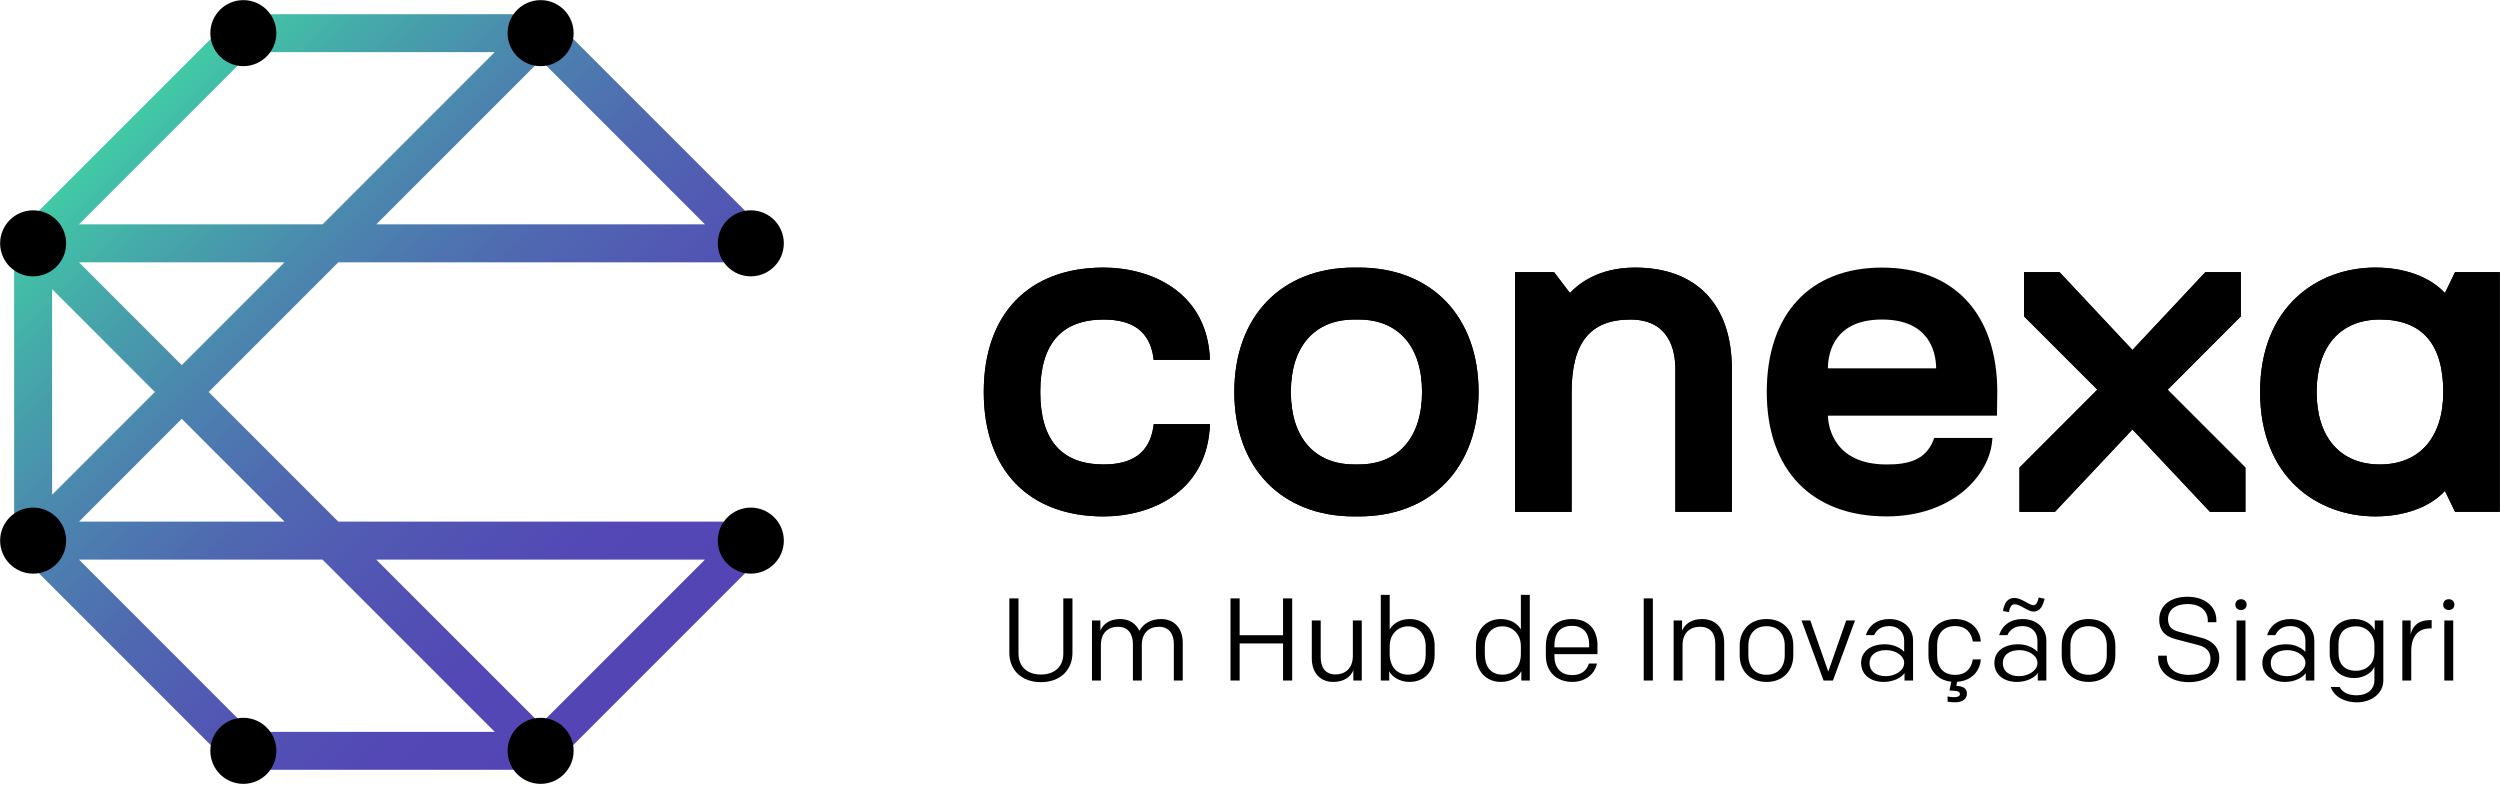 <svg width="235px" height="74px" xmlns="http://www.w3.org/2000/svg" style="align-content: normal; align-items: normal; align-self: auto; alignment-baseline: auto; animation-delay: 0s; animation-direction: normal; animation-duration: 0s; animation-fill-mode: none; animation-iteration-count: 1; animation-name: none; animation-play-state: running; animation-timing-function: ease; appearance: none; backdrop-filter: none; backface-visibility: visible; background-attachment: scroll; background-blend-mode: normal; background-clip: border-box; background-color: rgba(0, 0, 0, 0); background-image: none; background-origin: padding-box; background-position: 0% 0%; background-repeat: repeat; background-size: auto; baseline-shift: 0px; block-size: 74px; border-block-end-color: rgb(0, 0, 0); border-block-end-style: none; border-block-end-width: 0px; border-block-start-color: rgb(0, 0, 0); border-block-start-style: none; border-block-start-width: 0px; border-bottom-color: rgb(0, 0, 0); border-bottom-left-radius: 0px; border-bottom-right-radius: 0px; border-bottom-style: none; border-bottom-width: 0px; border-collapse: separate; border-image-outset: 0; border-image-repeat: stretch; border-image-slice: 100%; border-image-source: none; border-image-width: 1; border-inline-end-color: rgb(0, 0, 0); border-inline-end-style: none; border-inline-end-width: 0px; border-inline-start-color: rgb(0, 0, 0); border-inline-start-style: none; border-inline-start-width: 0px; border-left-color: rgb(0, 0, 0); border-left-style: none; border-left-width: 0px; border-right-color: rgb(0, 0, 0); border-right-style: none; border-right-width: 0px; border-top-color: rgb(0, 0, 0); border-top-left-radius: 0px; border-top-right-radius: 0px; border-top-style: none; border-top-width: 0px; bottom: auto; box-shadow: none; box-sizing: content-box; break-after: auto; break-before: auto; break-inside: auto; buffered-rendering: auto; caption-side: top; caret-color: rgb(0, 0, 0); clear: none; clip: auto; clip-path: none; clip-rule: nonzero; color: rgb(0, 0, 0); color-interpolation: srgb; color-interpolation-filters: linearrgb; color-rendering: auto; column-count: auto; column-gap: normal; column-rule-color: rgb(0, 0, 0); column-rule-style: none; column-rule-width: 0px; column-span: none; column-width: auto; content: normal; cursor: auto; cx: 0px; cy: 0px; d: none; direction: ltr; display: block; dominant-baseline: auto; empty-cells: show; fill: rgb(0, 0, 0); fill-opacity: 1; fill-rule: nonzero; filter: none; flex-basis: auto; flex-direction: row; flex-grow: 0; flex-shrink: 1; flex-wrap: nowrap; float: none; flood-color: rgb(0, 0, 0); flood-opacity: 1; font-family: &quot;Times New Roman&quot;; font-kerning: auto; font-optical-sizing: auto; font-size: 16px; font-stretch: 100%; font-style: normal; font-variant: normal; font-variant-caps: normal; font-variant-east-asian: normal; font-variant-ligatures: normal; font-variant-numeric: normal; font-weight: 400; grid-auto-columns: auto; grid-auto-flow: row; grid-auto-rows: auto; grid-column-end: auto; grid-column-start: auto; grid-row-end: auto; grid-row-start: auto; grid-template-areas: none; grid-template-columns: none; grid-template-rows: none; height: 74px; hyphens: manual; image-orientation: from-image; image-rendering: auto; inline-size: 235px; inset-block-end: auto; inset-block-start: auto; inset-inline-end: auto; inset-inline-start: auto; isolation: auto; justify-content: normal; justify-items: normal; justify-self: auto; left: auto; letter-spacing: normal; lighting-color: rgb(255, 255, 255); line-break: auto; line-height: normal; list-style-image: none; list-style-position: outside; list-style-type: disc; margin-block-end: 0px; margin-block-start: 0px; margin-bottom: 0px; margin-inline-end: 0px; margin-inline-start: 0px; margin-left: 0px; margin-right: 0px; margin-top: 0px; marker-end: none; marker-mid: none; marker-start: none; mask-type: luminance; max-block-size: none; max-height: none; max-inline-size: none; max-width: none; min-block-size: 0px; min-height: 0px; min-inline-size: 0px; min-width: 0px; mix-blend-mode: normal; object-fit: fill; object-position: 50% 50%; offset-distance: 0px; offset-path: none; offset-rotate: auto 0deg; opacity: 1; order: 0; orphans: 2; outline-color: rgb(0, 0, 0); outline-offset: 0px; outline-style: none; outline-width: 0px; overflow-anchor: auto; overflow-wrap: normal; overflow-x: visible; overflow-y: visible; overscroll-behavior-block: auto; overscroll-behavior-inline: auto; padding-block-end: 0px; padding-block-start: 0px; padding-bottom: 0px; padding-inline-end: 0px; padding-inline-start: 0px; padding-left: 0px; padding-right: 0px; padding-top: 0px; paint-order: normal; perspective: none; perspective-origin: 117.5px 37px; pointer-events: auto; position: static; r: 0px; resize: none; right: auto; row-gap: normal; ruby-position: over; rx: auto; ry: auto; scroll-behavior: auto; scroll-margin-block-end: 0px; scroll-margin-block-start: 0px; scroll-margin-inline-end: 0px; scroll-margin-inline-start: 0px; scroll-padding-block-end: auto; scroll-padding-block-start: auto; scroll-padding-inline-end: auto; scroll-padding-inline-start: auto; shape-image-threshold: 0; shape-margin: 0px; shape-outside: none; shape-rendering: auto; speak: normal; stop-color: rgb(0, 0, 0); stop-opacity: 1; stroke: none; stroke-dasharray: none; stroke-dashoffset: 0px; stroke-linecap: butt; stroke-linejoin: miter; stroke-miterlimit: 4; stroke-opacity: 1; stroke-width: 1px; tab-size: 8; table-layout: auto; text-align: start; text-align-last: auto; text-anchor: start; text-decoration: none solid rgb(0, 0, 0); text-decoration-color: rgb(0, 0, 0); text-decoration-line: none; text-decoration-skip-ink: auto; text-decoration-style: solid; text-indent: 0px; text-overflow: clip; text-rendering: auto; text-shadow: none; text-size-adjust: auto; text-transform: none; text-underline-position: auto; top: auto; touch-action: auto; transform: none; transform-origin: 117.5px 37px; transform-style: flat; transition-delay: 0s; transition-duration: 0s; transition-property: all; transition-timing-function: ease; unicode-bidi: normal; user-select: auto; vector-effect: none; vertical-align: baseline; visibility: visible; white-space: normal; widows: 2; width: 235px; will-change: auto; word-break: normal; word-spacing: 0px; writing-mode: horizontal-tb; x: 0px; y: 0px; z-index: auto; zoom: 5; -webkit-app-region: none; -webkit-border-horizontal-spacing: 0px; -webkit-border-image: none; -webkit-border-vertical-spacing: 0px; -webkit-box-align: stretch; -webkit-box-decoration-break: slice; -webkit-box-direction: normal; -webkit-box-flex: 0; -webkit-box-ordinal-group: 1; -webkit-box-orient: horizontal; -webkit-box-pack: start; -webkit-box-reflect: none; -webkit-font-smoothing: auto; -webkit-highlight: none; -webkit-hyphenate-character: auto; -webkit-line-break: auto; -webkit-line-clamp: none; -webkit-locale: auto; -webkit-mask-box-image: none; -webkit-mask-box-image-outset: 0; -webkit-mask-box-image-repeat: stretch; -webkit-mask-box-image-slice: 0 fill; -webkit-mask-box-image-source: none; -webkit-mask-box-image-width: auto; -webkit-mask-clip: border-box; -webkit-mask-composite: source-over; -webkit-mask-image: none; -webkit-mask-origin: border-box; -webkit-mask-position: 0% 0%; -webkit-mask-repeat: repeat; -webkit-mask-size: auto; -webkit-print-color-adjust: economy; -webkit-rtl-ordering: logical; -webkit-tap-highlight-color: rgba(0, 0, 0, 0.18); -webkit-text-combine: none; -webkit-text-decorations-in-effect: none; -webkit-text-emphasis-color: rgb(0, 0, 0); -webkit-text-emphasis-position: over right; -webkit-text-emphasis-style: none; -webkit-text-fill-color: rgb(0, 0, 0); -webkit-text-orientation: vertical-right; -webkit-text-security: none; -webkit-text-stroke-color: rgb(0, 0, 0); -webkit-text-stroke-width: 0px; -webkit-user-drag: auto; -webkit-user-modify: read-only; -webkit-writing-mode: horizontal-tb;" version="1.1" xmlns:xlink="http://www.w3.org/1999/xlink"><style xmlns="" type="text/css"></style><svg xmlns:xlink="http://www.w3.org/1999/xlink" viewBox="0 0 235 74" version="1.1">
    <!-- Generator: Sketch 53.2 (72643) - https://sketchapp.com -->
    <title>logo</title>
    <desc>Created with Sketch.</desc>
    <defs>
        <linearGradient x1="85.358%" y1="85.352%" x2="14.644%" y2="14.642%" id="linearGradient-1">
            <stop stop-color="#5444B5" offset="0%"/>
            <stop stop-color="#5348B5" offset="16.84%"/>
            <stop stop-color="#5255B3" offset="34.29%"/>
            <stop stop-color="#4F69B1" offset="52.02%"/>
            <stop stop-color="#4B86AE" offset="69.95%"/>
            <stop stop-color="#45ABA9" offset="87.85%"/>
            <stop stop-color="#41C9A6" offset="100%"/>
        </linearGradient>
    </defs>
    <g id="Page-1" stroke="none" stroke-width="1" fill="none" fill-rule="evenodd">
        <g id="HOME-" transform="translate(-250, -17)" fill-rule="nonzero">
            <g id="navbar" transform="translate(250, 17)">
                <g id="logo">
                    <g id="Group" transform="translate(92.473, 25.123)" fill="#000000">
                        <g>
                            <path d="M34.817,23.42 L35.248,23.42 C42.091,23.42 46.513,18.829 46.513,11.725 C46.513,4.621 42.091,0.029 35.248,0.029 L34.817,0.029 C27.974,0.029 23.552,4.62 23.552,11.724 C23.552,18.828 27.974,23.42 34.817,23.42 Z M34.817,4.913 L35.248,4.913 C38.974,4.913 41.198,7.459 41.198,11.724 C41.198,15.989 38.974,18.535 35.248,18.535 L34.817,18.535 C31.091,18.535 28.867,15.989 28.867,11.724 C28.867,7.459 31.091,4.913 34.817,4.913 Z" id="Shape"/>
                            <path d="M70.323,22.99 L70.323,9.573 C70.323,3.508 67.001,0.03 61.21,0.03 C57.715,0.03 55.817,1.639 55.101,2.422 L53.611,0.46 L49.946,0.46 L49.946,22.99 L55.261,22.99 L55.261,11.724 C55.261,7.077 57.015,4.913 60.781,4.913 C64.461,4.913 65.011,7.832 65.011,9.572 L65.011,22.989 L70.323,22.989 L70.323,22.99 Z" id="Path"/>
                            <polygon id="Path" points="118.166 4.617 118.166 0.459 114.833 0.459 107.977 7.773 101.122 0.459 97.788 0.459 97.788 4.617 104.675 11.504 97.358 18.832 97.358 22.99 100.689 22.99 107.977 15.245 115.265 22.99 118.596 22.99 118.596 18.832 111.28 11.515"/>
                            <path d="M138.303,0.459 L137.349,2.425 C135.969,0.916 133.57,0.028 130.811,0.028 C125.418,0.028 119.977,3.645 119.977,11.723 C119.977,19.801 125.418,23.418 130.811,23.418 C133.57,23.418 135.969,22.53 137.349,21.021 L138.303,22.987 L142.506,22.987 L142.506,0.459 L138.303,0.459 Z M131.242,18.536 C127.516,18.536 125.291,15.99 125.291,11.724 C125.291,7.459 127.516,4.913 131.242,4.913 C135.191,4.913 137.193,7.205 137.193,11.724 C137.193,15.99 134.968,18.536 131.242,18.536 Z" id="Shape"/>
                            <path d="M15.931,15.085 C15.544,17.408 14.018,18.536 11.264,18.536 C7.315,18.536 5.313,16.244 5.313,11.725 C5.313,7.205 7.315,4.914 11.264,4.914 C14.017,4.914 15.544,6.042 15.931,8.365 L15.965,8.704 L21.254,8.704 L21.237,8.243 C20.77,2.181 15.574,0.03 11.265,0.03 C4.211,0.03 -2.27373675e-13,4.402 -2.27373675e-13,11.725 C-2.27373675e-13,19.047 4.211,23.42 11.265,23.42 C15.574,23.42 20.771,21.269 21.237,15.206 L21.268,14.745 L15.977,14.745 L15.931,15.085 Z" id="Path"/>
                        </g>
                        <g>
                            <path d="M34.817,23.42 L35.248,23.42 C42.091,23.42 46.513,18.829 46.513,11.725 C46.513,4.621 42.091,0.029 35.248,0.029 L34.817,0.029 C27.974,0.029 23.552,4.62 23.552,11.724 C23.552,18.828 27.974,23.42 34.817,23.42 Z M34.817,4.913 L35.248,4.913 C38.974,4.913 41.198,7.459 41.198,11.724 C41.198,15.989 38.974,18.535 35.248,18.535 L34.817,18.535 C31.091,18.535 28.867,15.989 28.867,11.724 C28.867,7.459 31.091,4.913 34.817,4.913 Z" id="Shape"/>
                            <path d="M70.323,22.99 L70.323,9.573 C70.323,3.508 67.001,0.03 61.21,0.03 C57.715,0.03 55.817,1.639 55.101,2.422 L53.611,0.46 L49.946,0.46 L49.946,22.99 L55.261,22.99 L55.261,11.724 C55.261,7.077 57.015,4.913 60.781,4.913 C64.461,4.913 65.011,7.832 65.011,9.572 L65.011,22.989 L70.323,22.989 L70.323,22.99 Z" id="Path"/>
                            <polygon id="Path" points="118.166 4.617 118.166 0.459 114.833 0.459 107.977 7.773 101.122 0.459 97.788 0.459 97.788 4.617 104.675 11.504 97.358 18.832 97.358 22.99 100.689 22.99 107.977 15.245 115.265 22.99 118.596 22.99 118.596 18.832 111.28 11.515"/>
                            <path d="M138.303,0.459 L137.349,2.425 C135.969,0.916 133.57,0.028 130.811,0.028 C125.418,0.028 119.977,3.645 119.977,11.723 C119.977,19.801 125.418,23.418 130.811,23.418 C133.57,23.418 135.969,22.53 137.349,21.021 L138.303,22.987 L142.506,22.987 L142.506,0.459 L138.303,0.459 Z M131.242,18.536 C127.516,18.536 125.291,15.99 125.291,11.724 C125.291,7.459 127.516,4.913 131.242,4.913 C135.191,4.913 137.193,7.205 137.193,11.724 C137.193,15.99 134.968,18.536 131.242,18.536 Z" id="Shape"/>
                            <path d="M15.931,15.085 C15.544,17.408 14.018,18.536 11.264,18.536 C7.315,18.536 5.313,16.244 5.313,11.725 C5.313,7.205 7.315,4.914 11.264,4.914 C14.017,4.914 15.544,6.042 15.931,8.365 L15.965,8.704 L21.254,8.704 L21.237,8.243 C20.77,2.181 15.574,0.03 11.265,0.03 C4.211,0.03 -2.27373675e-13,4.402 -2.27373675e-13,11.725 C-2.27373675e-13,19.047 4.211,23.42 11.265,23.42 C15.574,23.42 20.771,21.269 21.237,15.206 L21.268,14.745 L15.977,14.745 L15.931,15.085 Z" id="Path"/>
                        </g>
                        <path d="M89.258,16.271 C88.507,18.151 86.883,18.536 84.868,18.536 C79.967,18.536 79.413,15.047 79.354,14.079 L79.354,13.951 L95.24,13.951 L95.272,11.725 C95.272,4.401 91.221,0.03 84.437,0.03 C77.652,0.03 73.603,4.402 73.603,11.725 C73.603,19.047 77.814,23.42 84.868,23.42 C90.955,23.42 94.37,19.703 94.768,16.522 L94.818,16.042 L89.34,16.042 L89.258,16.271 Z M79.35,9.367 C79.401,7.877 80.056,4.913 84.437,4.913 C88.819,4.913 89.472,7.877 89.523,9.367 L89.523,9.499 L79.35,9.499 L79.35,9.367 L79.35,9.367 Z" id="Shape"/>
                    </g>
                    <g id="Group">
                        <path d="M50.817,72.363 L22.874,72.363 C22.399,72.363 21.945,72.177 21.61,71.841 L1.859,52.088 C1.692,51.923 1.558,51.724 1.467,51.499 C1.371,51.274 1.328,51.037 1.328,50.802 L1.328,22.887 C1.328,22.669 1.366,22.452 1.443,22.241 C1.443,22.241 1.447,22.241 1.447,22.239 L1.447,22.237 C1.447,22.235 1.447,22.232 1.447,22.23 L1.447,22.23 C1.452,22.228 1.452,22.225 1.452,22.224 L1.452,22.224 C1.452,22.222 1.452,22.219 1.457,22.217 L1.457,22.215 C1.457,22.21 1.462,22.205 1.462,22.2 L1.462,22.2 C1.462,22.196 1.467,22.191 1.467,22.186 L1.467,22.184 C1.472,22.182 1.472,22.179 1.472,22.177 L1.472,22.177 C1.472,22.175 1.472,22.172 1.476,22.17 L1.476,22.17 C1.476,22.168 1.476,22.166 1.476,22.164 L1.481,22.162 C1.481,22.16 1.481,22.16 1.481,22.157 L1.481,22.155 L1.481,22.155 C1.486,22.153 1.486,22.148 1.486,22.145 L1.486,22.145 C1.577,21.939 1.706,21.76 1.86,21.606 L21.61,1.856 C21.945,1.521 22.4,1.334 22.874,1.334 L50.813,1.334 L50.818,1.334 C51.273,1.334 51.728,1.506 52.077,1.851 C52.077,1.853 52.077,1.853 52.082,1.856 L71.841,21.616 C72.348,22.126 72.502,22.894 72.224,23.56 C71.95,24.228 71.299,24.661 70.576,24.661 L31.796,24.661 L19.612,36.845 L31.795,49.033 L70.576,49.033 C71.299,49.033 71.95,49.467 72.224,50.135 C72.501,50.8 72.348,51.569 71.841,52.079 L52.082,71.84 L52.082,71.84 L52.082,71.84 C52.077,71.84 52.077,71.84 52.077,71.842 C52.077,71.842 52.077,71.842 52.077,71.844 C52.077,71.844 52.072,71.844 52.072,71.846 L52.072,71.846 C52.072,71.848 52.067,71.848 52.067,71.851 L52.067,71.851 C51.737,72.175 51.315,72.344 50.884,72.361 L50.884,72.361 C50.88,72.361 50.88,72.361 50.88,72.361 C50.88,72.361 50.88,72.361 50.875,72.361 L50.875,72.361 C50.875,72.361 50.875,72.361 50.87,72.361 L50.87,72.361 C50.851,72.363 50.836,72.363 50.817,72.363 Z M23.611,68.795 L46.507,68.795 L30.315,52.602 L7.424,52.602 L23.611,68.795 Z M35.363,52.602 L50.817,68.055 L66.266,52.602 L35.363,52.602 L35.363,52.602 Z M7.424,49.033 L26.748,49.033 L17.084,39.369 L7.424,49.033 Z M4.9,27.183 L4.9,46.507 L14.559,36.845 L4.9,27.183 Z M7.424,24.658 L17.083,34.321 L26.747,24.658 L7.424,24.658 Z M35.368,21.089 L66.267,21.089 L50.817,5.638 L35.368,21.089 Z M7.424,21.089 L30.32,21.089 L46.507,4.898 L23.611,4.898 L7.424,21.089 Z" id="Shape" fill="url(#linearGradient-1)"/>
                        <g fill="#000000" id="Path">
                            <path d="M22.874,0.011 C21.164,0.011 19.77,1.402 19.77,3.114 C19.77,4.827 21.164,6.218 22.874,6.218 C24.583,6.218 25.978,4.827 25.978,3.114 C25.977,1.402 24.583,0.011 22.874,0.011 Z"/>
                            <path d="M50.817,0.011 C49.107,0.011 47.713,1.402 47.713,3.114 C47.713,4.827 49.106,6.218 50.817,6.218 C52.527,6.218 53.921,4.827 53.921,3.114 C53.921,1.402 52.527,0.011 50.817,0.011 Z"/>
                            <path d="M70.576,25.977 C72.286,25.977 73.68,24.585 73.68,22.873 C73.68,21.161 72.287,19.769 70.576,19.769 C68.866,19.769 67.473,21.161 67.473,22.873 C67.474,24.585 68.867,25.977 70.576,25.977 Z"/>
                            <path d="M70.576,47.714 C68.867,47.714 67.473,49.106 67.473,50.818 C67.473,52.53 68.866,53.923 70.576,53.923 C72.287,53.923 73.68,52.53 73.68,50.818 C73.68,49.106 72.287,47.714 70.576,47.714 Z"/>
                            <path d="M50.817,67.474 C49.107,67.474 47.713,68.867 47.713,70.579 C47.713,72.291 49.106,73.683 50.817,73.683 C52.527,73.683 53.921,72.291 53.921,70.579 C53.921,68.867 52.527,67.474 50.817,67.474 Z"/>
                            <path d="M22.874,67.474 C21.164,67.474 19.77,68.867 19.77,70.579 C19.77,72.291 21.164,73.683 22.874,73.683 C24.583,73.683 25.978,72.291 25.978,70.579 C25.977,68.867 24.583,67.474 22.874,67.474 Z"/>
                            <path d="M3.114,47.714 C1.405,47.714 0.011,49.106 0.011,50.818 C0.011,52.53 1.404,53.923 3.114,53.923 C4.824,53.923 6.218,52.53 6.218,50.818 C6.217,49.106 4.824,47.714 3.114,47.714 Z"/>
                            <path d="M3.114,19.77 C1.405,19.77 0.011,21.162 0.011,22.874 C0.011,24.586 1.404,25.978 3.114,25.978 C4.824,25.978 6.218,24.586 6.218,22.874 C6.217,21.162 4.824,19.77 3.114,19.77 Z"/>
                        </g>
                    </g>
                    <g id="Group" transform="translate(94.792, 55.851)" fill="#000000">
                        <path d="M0.086,5.516 L0.086,0.399 L0.946,0.399 L0.946,5.593 C0.946,6.795 1.751,7.555 3.052,7.555 C4.354,7.555 5.159,6.795 5.159,5.593 L5.159,0.399 L6.019,0.399 L6.019,5.516 C6.019,7.115 4.884,8.272 3.052,8.272 C1.221,8.272 0.086,7.115 0.086,5.516 Z" id="Path"/>
                        <path d="M7.85,2.472 L8.644,2.472 L8.644,3.431 C8.909,2.792 9.527,2.339 10.508,2.339 C11.346,2.339 11.986,2.759 12.306,3.442 C12.691,2.78 13.375,2.339 14.357,2.339 C15.592,2.339 16.386,3.222 16.386,4.556 L16.386,8.118 L15.548,8.118 L15.548,4.677 C15.548,3.717 15.074,3.067 14.148,3.067 C13.223,3.067 12.538,3.629 12.538,4.799 L12.538,8.118 L11.701,8.118 L11.701,4.677 C11.701,3.717 11.226,3.067 10.301,3.067 C9.375,3.067 8.691,3.629 8.691,4.799 L8.691,8.118 L7.853,8.118 L7.853,2.472 L7.85,2.472 Z" id="Path"/>
                        <polygon id="Path" points="20.875 0.399 21.735 0.399 21.735 3.861 25.814 3.861 25.814 0.399 26.674 0.399 26.674 8.118 25.814 8.118 25.814 4.633 21.735 4.633 21.735 8.118 20.875 8.118"/>
                        <path d="M33.215,8.118 L32.421,8.118 L32.421,7.158 C32.156,7.798 31.516,8.25 30.535,8.25 C29.3,8.25 28.517,7.39 28.517,6.033 L28.517,2.472 L29.355,2.472 L29.355,5.913 C29.355,6.872 29.774,7.545 30.744,7.545 C31.671,7.545 32.376,6.96 32.376,5.791 L32.376,2.472 L33.214,2.472 L33.214,8.118 L33.215,8.118 Z" id="Path"/>
                        <path d="M35.84,0.068 L35.84,3.31 C36.182,2.737 36.843,2.339 37.726,2.339 C39.148,2.339 40.063,3.398 40.063,4.864 L40.063,5.724 C40.063,7.136 39.192,8.249 37.703,8.249 C36.766,8.249 36.038,7.752 35.796,7.235 L35.796,8.117 L35.002,8.117 L35.002,0.068 L35.84,0.068 Z M39.225,4.898 C39.225,3.861 38.641,3.023 37.571,3.023 C36.634,3.023 35.839,3.74 35.839,4.898 L35.839,5.626 C35.839,6.718 36.446,7.566 37.559,7.566 C38.729,7.566 39.224,6.728 39.224,5.691 L39.224,4.898 L39.225,4.898 Z" id="Shape"/>
                        <path d="M49.008,0.068 L49.008,8.118 L48.214,8.118 L48.214,7.236 C47.971,7.753 47.244,8.25 46.306,8.25 C44.817,8.25 43.947,7.136 43.947,5.725 L43.947,4.865 C43.947,3.398 44.862,2.34 46.284,2.34 C47.166,2.34 47.828,2.737 48.17,3.31 L48.17,0.068 L49.008,0.068 Z M44.784,5.691 C44.784,6.728 45.281,7.566 46.449,7.566 C47.563,7.566 48.169,6.717 48.169,5.626 L48.169,4.898 C48.169,3.74 47.375,3.023 46.438,3.023 C45.368,3.023 44.783,3.861 44.783,4.898 L44.783,5.691 L44.784,5.691 Z" id="Shape"/>
                        <path d="M50.519,5.791 L50.519,4.886 C50.519,3.354 51.39,2.339 52.978,2.339 C54.588,2.339 55.371,3.409 55.371,4.799 L55.371,5.636 L51.324,5.636 L51.324,5.834 C51.324,6.816 51.831,7.609 53.011,7.609 C53.861,7.609 54.379,7.157 54.566,6.518 L55.316,6.518 C55.128,7.532 54.191,8.249 53.011,8.249 C51.544,8.25 50.519,7.313 50.519,5.791 Z M51.324,4.997 L54.588,4.997 L54.588,4.732 C54.588,3.729 54.081,2.978 52.978,2.978 C51.765,2.978 51.324,3.783 51.324,4.82 L51.324,4.997 Z" id="Shape"/>
                        <polygon id="Path" points="59.717 0.399 60.577 0.399 60.577 8.118 59.717 8.118"/>
                        <path d="M62.529,2.472 L63.323,2.472 L63.323,3.431 C63.588,2.792 64.228,2.339 65.21,2.339 C66.477,2.339 67.282,3.199 67.282,4.556 L67.282,8.118 L66.445,8.118 L66.445,4.677 C66.445,3.717 66.015,3.067 65,3.067 C64.073,3.067 63.368,3.629 63.368,4.799 L63.368,8.118 L62.53,8.118 L62.53,2.472 L62.529,2.472 Z" id="Path"/>
                        <path d="M68.738,5.758 L68.738,4.831 C68.738,3.442 69.665,2.339 71.263,2.339 C72.863,2.339 73.778,3.442 73.778,4.831 L73.778,5.758 C73.778,7.148 72.863,8.25 71.263,8.25 C69.654,8.25 68.738,7.148 68.738,5.758 Z M71.263,3.012 C70.149,3.012 69.554,3.772 69.554,4.842 L69.554,5.746 C69.554,6.816 70.149,7.577 71.263,7.577 C72.377,7.577 72.973,6.816 72.973,5.746 L72.973,4.842 C72.973,3.773 72.377,3.012 71.263,3.012 Z" id="Shape"/>
                        <polygon id="Path" points="77.506 8.118 76.623 8.118 74.551 2.472 75.378 2.472 77.065 7.28 78.752 2.472 79.579 2.472"/>
                        <path d="M84.233,8.118 L84.233,7.412 C83.99,7.809 83.23,8.25 82.292,8.25 C80.957,8.25 80.152,7.5 80.152,6.475 C80.152,5.383 81.045,4.711 82.391,4.711 C83.284,4.711 83.88,5.086 84.199,5.416 L84.199,4.369 C84.199,3.597 83.692,3.001 82.787,3.001 C82.07,3.001 81.607,3.332 81.376,3.851 L80.603,3.851 C80.89,2.913 81.685,2.339 82.798,2.339 C84.198,2.339 85.036,3.254 85.036,4.369 L85.036,8.118 L84.233,8.118 L84.233,8.118 Z M84.199,6.463 C84.199,5.758 83.361,5.261 82.512,5.261 C81.575,5.261 80.946,5.702 80.946,6.486 C80.946,7.269 81.598,7.71 82.468,7.71 C83.351,7.71 84.199,7.191 84.199,6.463 Z" id="Shape"/>
                        <path d="M88.281,10.102 L88.281,9.617 C88.479,9.662 88.711,9.683 88.887,9.683 C89.24,9.683 89.439,9.595 89.439,9.386 C89.439,9.187 89.262,9.11 88.965,9.088 L88.457,9.055 L88.633,8.228 C87.277,8.096 86.483,7.081 86.483,5.769 L86.483,4.82 C86.483,3.397 87.421,2.338 88.986,2.338 C90.408,2.338 91.335,3.265 91.401,4.456 L90.651,4.456 C90.541,3.695 90.066,3 88.997,3 C87.839,3 87.299,3.75 87.299,4.808 L87.299,5.778 C87.299,6.837 87.839,7.586 88.997,7.586 C90.066,7.586 90.541,6.892 90.651,6.131 L91.401,6.131 C91.335,7.266 90.486,8.16 89.173,8.238 L89.107,8.623 L89.25,8.634 C89.735,8.667 90.099,8.866 90.099,9.351 C90.099,9.847 89.669,10.166 89.007,10.166 C88.798,10.169 88.512,10.147 88.281,10.102 Z" id="Path"/>
                        <path d="M96.761,8.118 L96.761,7.412 C96.518,7.809 95.758,8.25 94.819,8.25 C93.485,8.25 92.68,7.5 92.68,6.475 C92.68,5.383 93.573,4.711 94.919,4.711 C95.812,4.711 96.408,5.086 96.727,5.416 L96.727,4.369 C96.727,3.597 96.22,3.001 95.315,3.001 C94.598,3.001 94.135,3.332 93.903,3.851 L93.131,3.851 C93.418,2.913 94.213,2.339 95.326,2.339 C96.726,2.339 97.564,3.254 97.564,4.369 L97.564,8.118 L96.761,8.118 L96.761,8.118 Z M96.728,6.463 C96.728,5.758 95.89,5.261 95.041,5.261 C94.103,5.261 93.474,5.702 93.474,6.486 C93.474,7.269 94.126,7.71 94.996,7.71 C95.878,7.71 96.728,7.191 96.728,6.463 Z M93.486,1.579 C93.608,0.862 93.894,0.355 94.578,0.355 C95.206,0.355 95.978,1.039 96.332,1.039 C96.685,1.039 96.751,0.664 96.85,0.311 L97.401,0.433 C97.247,1.05 97.015,1.635 96.354,1.635 C95.814,1.635 95.119,0.951 94.6,0.951 C94.215,0.951 94.137,1.315 94.038,1.69 L93.486,1.579 Z" id="Shape"/>
                        <path d="M99.011,5.758 L99.011,4.831 C99.011,3.442 99.938,2.339 101.536,2.339 C103.135,2.339 104.05,3.442 104.05,4.831 L104.05,5.758 C104.05,7.148 103.135,8.25 101.536,8.25 C99.926,8.25 99.011,7.148 99.011,5.758 Z M101.536,3.012 C100.422,3.012 99.827,3.772 99.827,4.842 L99.827,5.746 C99.827,6.816 100.422,7.577 101.536,7.577 C102.649,7.577 103.245,6.816 103.245,5.746 L103.245,4.842 C103.245,3.773 102.65,3.012 101.536,3.012 Z" id="Shape"/>
                        <path d="M108.077,5.978 L108.077,5.78 L108.892,5.78 L108.892,5.956 C108.892,6.926 109.675,7.588 110.954,7.588 C112.222,7.588 112.994,7.037 112.994,6.056 C112.994,5.427 112.609,4.986 111.892,4.799 L109.708,4.226 C108.594,3.939 108.175,3.288 108.175,2.406 C108.175,1.039 109.256,0.244 110.844,0.244 C112.432,0.244 113.546,1.137 113.546,2.45 L113.546,2.638 L112.741,2.638 L112.741,2.473 C112.741,1.558 112.036,0.929 110.844,0.929 C109.764,0.929 109.003,1.425 109.003,2.34 C109.003,2.98 109.3,3.343 109.962,3.52 L112.201,4.115 C113.15,4.37 113.822,4.998 113.822,5.99 C113.822,7.402 112.598,8.272 110.955,8.272 C109.312,8.272 108.077,7.39 108.077,5.978 Z" id="Path"/>
                        <path d="M115.862,0.476 C116.182,0.476 116.392,0.686 116.392,0.984 C116.392,1.281 116.182,1.491 115.862,1.491 C115.542,1.491 115.333,1.281 115.333,0.984 C115.333,0.686 115.542,0.476 115.862,0.476 Z M115.444,2.472 L116.282,2.472 L116.282,8.118 L115.444,8.118 L115.444,2.472 Z" id="Shape"/>
                        <path d="M121.95,8.118 L121.95,7.412 C121.707,7.809 120.947,8.25 120.008,8.25 C118.674,8.25 117.869,7.5 117.869,6.475 C117.869,5.383 118.762,4.711 120.108,4.711 C121.001,4.711 121.597,5.086 121.916,5.416 L121.916,4.369 C121.916,3.597 121.409,3.001 120.504,3.001 C119.787,3.001 119.324,3.332 119.092,3.851 L118.32,3.851 C118.607,2.913 119.402,2.339 120.515,2.339 C121.915,2.339 122.753,3.254 122.753,4.369 L122.753,8.118 L121.95,8.118 L121.95,8.118 Z M121.917,6.463 C121.917,5.758 121.079,5.261 120.23,5.261 C119.292,5.261 118.663,5.702 118.663,6.486 C118.663,7.269 119.315,7.71 120.185,7.71 C121.068,7.71 121.917,7.191 121.917,6.463 Z" id="Shape"/>
                        <path d="M124.299,8.725 L125.126,8.725 C125.434,9.265 125.975,9.507 126.747,9.507 C127.729,9.507 128.402,8.956 128.402,8.096 L128.402,6.816 C128.226,7.334 127.454,7.886 126.505,7.886 C125.038,7.886 124.2,6.838 124.2,5.581 L124.2,4.644 C124.2,3.365 125.027,2.339 126.516,2.339 C127.575,2.339 128.204,2.912 128.435,3.409 L128.435,2.472 L129.24,2.472 L129.24,8.118 C129.24,9.287 128.181,10.169 126.748,10.169 C125.623,10.169 124.608,9.65 124.299,8.725 Z M128.401,5.493 L128.401,4.766 C128.401,3.806 127.673,3.023 126.703,3.023 C125.6,3.023 125.026,3.629 125.026,4.711 L125.026,5.516 C125.026,6.575 125.589,7.203 126.67,7.203 C127.63,7.203 128.401,6.563 128.401,5.493 Z" id="Shape"/>
                        <path d="M131.026,2.472 L131.809,2.472 L131.809,3.772 C132.018,2.902 132.624,2.438 133.65,2.438 L133.783,2.438 L133.783,3.221 L133.618,3.221 C132.548,3.221 131.865,3.926 131.865,5.348 L131.865,8.116 L131.027,8.116 L131.027,2.472 L131.026,2.472 Z" id="Path"/>
                        <path d="M135.394,0.476 C135.713,0.476 135.923,0.686 135.923,0.984 C135.923,1.281 135.713,1.491 135.394,1.491 C135.074,1.491 134.864,1.281 134.864,0.984 C134.864,0.686 135.074,0.476 135.394,0.476 Z M134.974,2.472 L135.812,2.472 L135.812,8.118 L134.974,8.118 L134.974,2.472 Z" id="Shape"/>
                    </g>
                </g>
            </g>
        </g>
    </g>
</svg></svg>